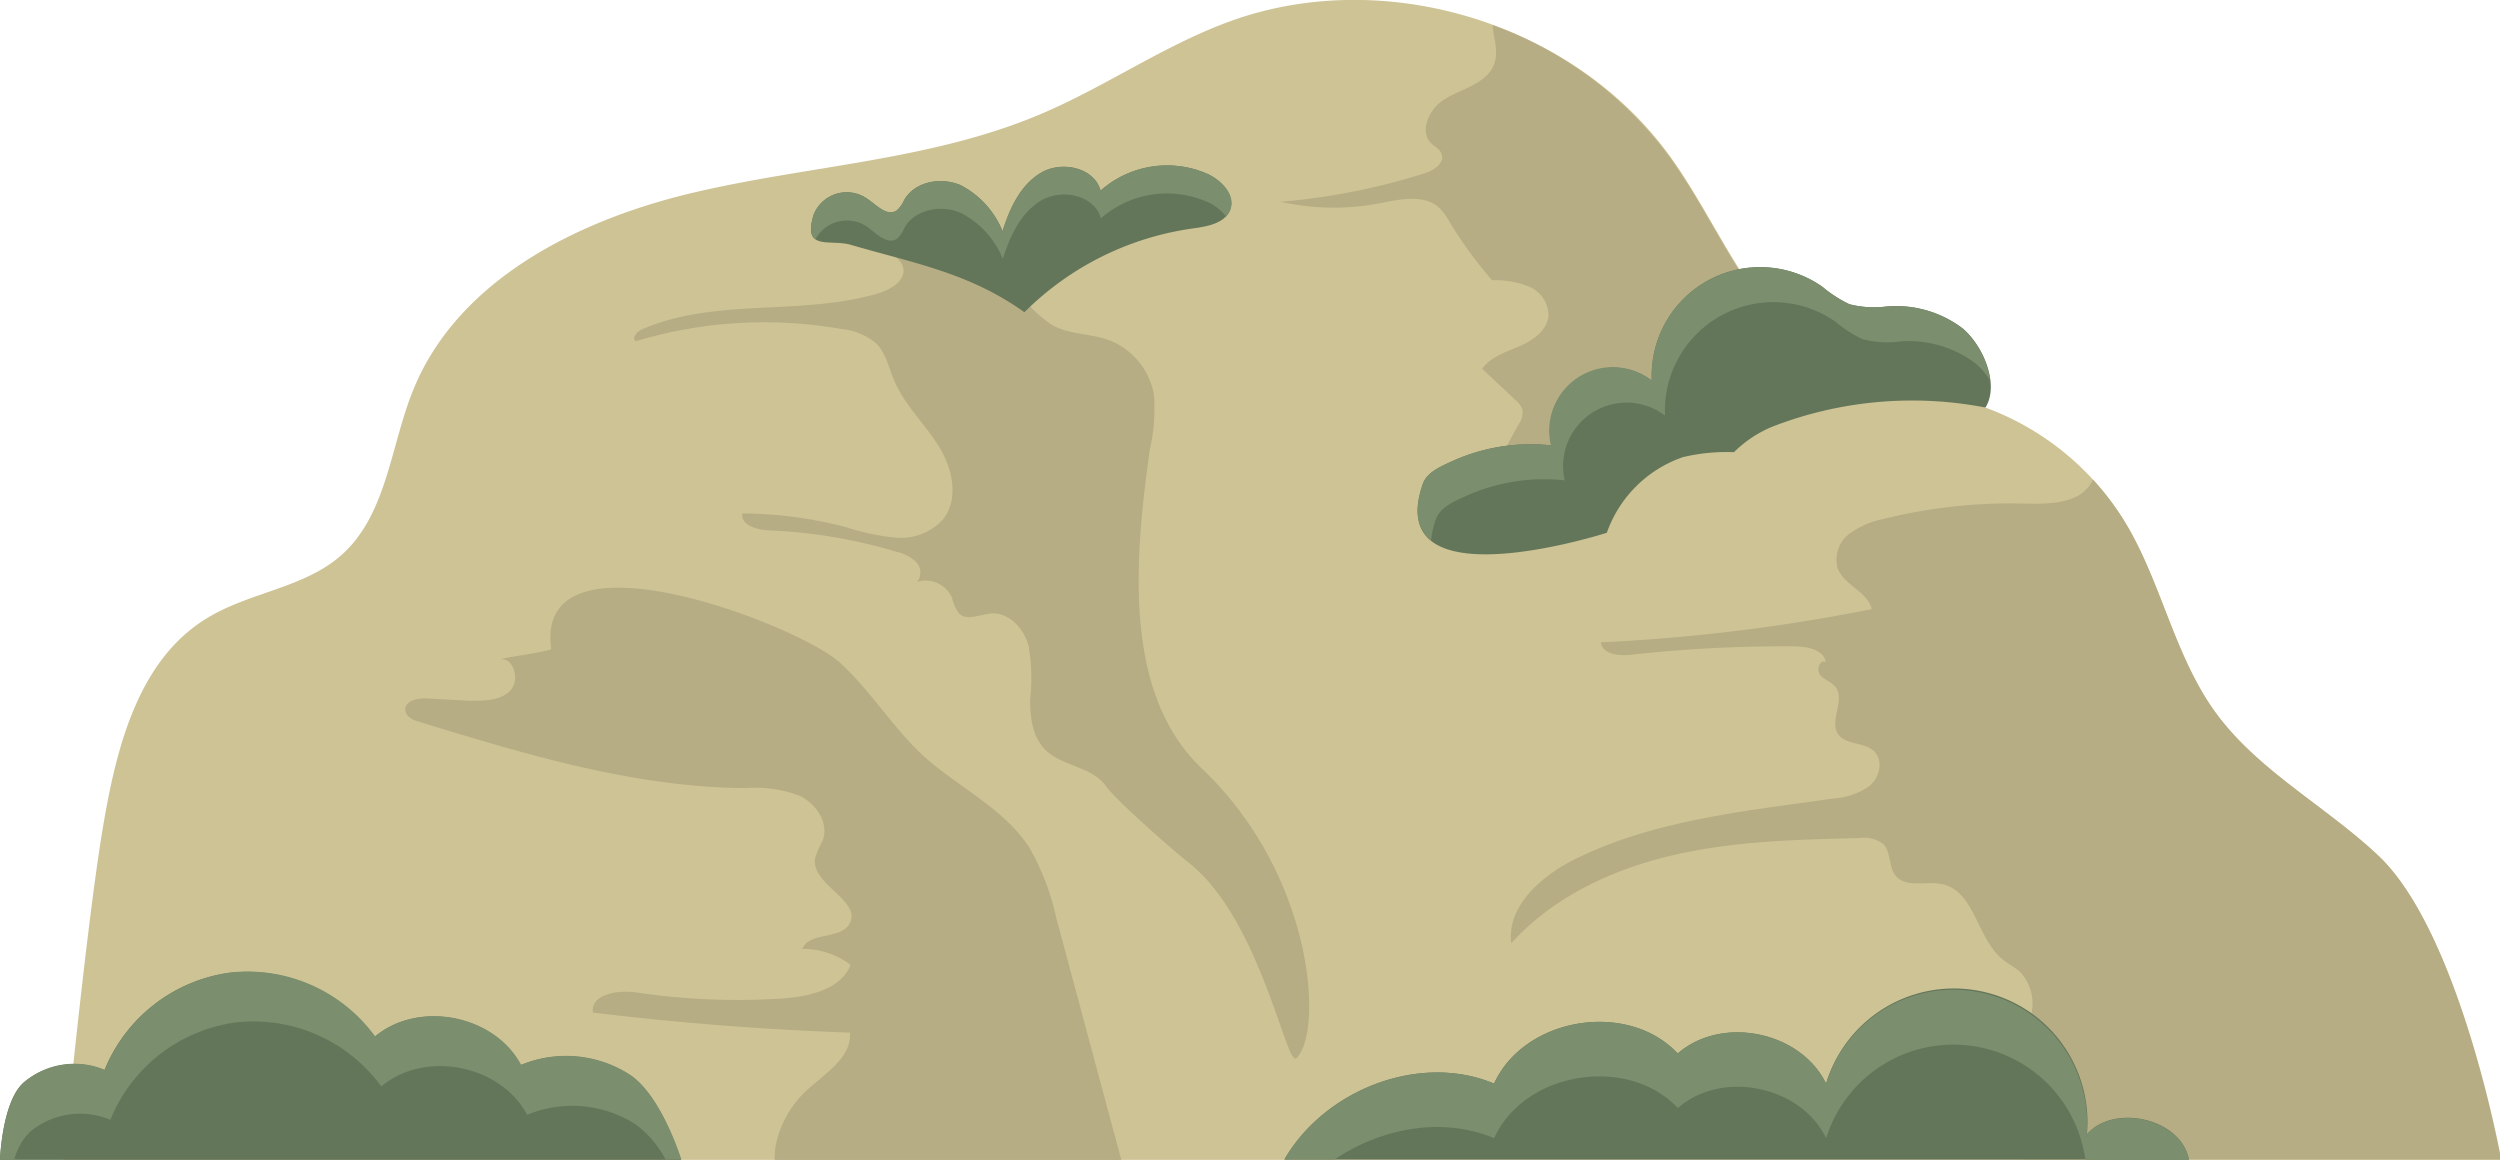 <svg xmlns="http://www.w3.org/2000/svg" viewBox="0 0 249.17 115.6"><defs><style>.cls-1{fill:#cec395;}.cls-2{fill:#647659;}.cls-3{fill:#7b8e6d;}.cls-4{fill:#b6ad85;}</style></defs><g id="Layer_2" data-name="Layer 2"><g id="Layer_1-2" data-name="Layer 1"><path class="cls-1" d="M237,85.24c-5.33-5-12.1-8.5-16.33-14.43-4-5.64-5.28-12.83-8.87-18.76a27.37,27.37,0,0,0-15-11.8c-4.75-1.51-9.95-1.72-14.35-4.06-7.74-4.12-10.82-13.4-15.94-20.52C157,2.43,138.33-3.41,122.94,2c-6.74,2.38-12.67,6.61-19.26,9.39-10.89,4.61-23,5.09-34.53,7.8S45.69,27.86,41.21,38.8c-2.29,5.6-2.62,12.4-7.11,16.46C30.36,58.64,24.78,59,20.49,61.7c-6.78,4.21-8.92,12.94-10.24,20.81C8.58,92.44,6.33,115.6,6.33,115.6H249.17S245.2,92.93,237,85.24Z"/><path class="cls-2" d="M62.78,107.16a11.72,11.72,0,0,0-10.88-1c-2.66-5-10.22-6.47-14.55-2.83a15.73,15.73,0,0,0-14.46-6.37,15.76,15.76,0,0,0-12.48,9.7,7.79,7.79,0,0,0-8,1.19C.2,109.69,0,115.6,0,115.6H67.87S65.93,109.28,62.78,107.16Z"/><path class="cls-3" d="M3,112.8a7.8,7.8,0,0,1,8-1.19,15.75,15.75,0,0,1,12.47-9.7A15.76,15.76,0,0,1,38,108.28c4.33-3.64,11.89-2.17,14.54,2.83a11.71,11.71,0,0,1,10.88,1,10.43,10.43,0,0,1,2.92,3.46h1.57s-1.94-6.32-5.09-8.44a11.72,11.72,0,0,0-10.88-1c-2.66-5-10.22-6.47-14.55-2.83a15.73,15.73,0,0,0-14.46-6.37,15.76,15.76,0,0,0-12.48,9.7,7.79,7.79,0,0,0-8,1.19C.2,109.69,0,115.6,0,115.6H1.41A6.17,6.17,0,0,1,3,112.8Z"/><path class="cls-4" d="M142,17.27a65.71,65.71,0,0,1-14.36,2.84,24.08,24.08,0,0,0,9.75.17c2.11-.41,4.63-1,6.15.53a6,6,0,0,1,.89,1.24,42.67,42.67,0,0,0,4.28,5.88,9.28,9.28,0,0,1,3.63.61,3.16,3.16,0,0,1,2,2.86c-.08,1.48-1.5,2.5-2.86,3.09s-2.89,1.06-3.76,2.26L151,39.83a2.22,2.22,0,0,1,.74,1,2,2,0,0,1-.26,1.27,40.46,40.46,0,0,0-2.34,4.59c-.53,1.64-.36,3.7,1,4.72s3.16.64,4.69.07c5.31-2,9.48-6.08,14.31-9A35.41,35.41,0,0,1,181,37.87,9.48,9.48,0,0,0,184,37c-.54-.22-1.07-.47-1.59-.74-7.74-4.12-10.82-13.4-15.94-20.52A37.88,37.88,0,0,0,148.76,2.5c.1,1.6,1.1,3.59-.8,5.22-1.25,1.07-3,1.44-4.3,2.39s-2.19,3.06-1,4.19c.34.33.83.54,1,1C144.08,16.19,142.91,17,142,17.27Z"/><path class="cls-2" d="M160.15,53.1a12.29,12.29,0,0,1,7.56-7.53,18.46,18.46,0,0,1,5.11-.5A11.75,11.75,0,0,1,177,42.39a38.54,38.54,0,0,1,20.89-1.77c1.41-2.3-.21-6.13-2.26-7.88A11,11,0,0,0,188,30.55a9.85,9.85,0,0,1-3.68-.23,12.62,12.62,0,0,1-2.69-1.74,10.81,10.81,0,0,0-17,9.35,6.33,6.33,0,0,0-10,6.46,18.93,18.93,0,0,0-10,1.63c-1.11.51-2.43,1.08-2.83,2.23C137.64,60.34,160.15,53.1,160.15,53.1Z"/><path class="cls-3" d="M143.12,51.74c.4-1.15,1.72-1.72,2.83-2.23a18.9,18.9,0,0,1,10-1.63,6.33,6.33,0,0,1,10-6.46,10.81,10.81,0,0,1,17-9.35,12.25,12.25,0,0,0,2.69,1.74,9.85,9.85,0,0,0,3.68.23,11,11,0,0,1,7.59,2.19,7.6,7.6,0,0,1,1.45,1.7,8.53,8.53,0,0,0-2.75-5.19A11,11,0,0,0,188,30.55a9.85,9.85,0,0,1-3.68-.23,12.62,12.62,0,0,1-2.69-1.74,10.81,10.81,0,0,0-17,9.35,6.33,6.33,0,0,0-10.05,6.46A18.91,18.91,0,0,0,144.65,46c-1.11.51-2.43,1.08-2.83,2.23-1,2.82-.49,4.58.81,5.64A9,9,0,0,1,143.12,51.74Z"/><path class="cls-4" d="M237,85.24c-5.33-5-12.1-8.5-16.33-14.43-4-5.64-5.28-12.83-8.87-18.76a27.35,27.35,0,0,0-3.19-4.24A3.81,3.81,0,0,1,207,49.48c-1.8.86-3.89.73-5.88.7a52,52,0,0,0-13.33,1.53,8.47,8.47,0,0,0-3.5,1.52,3.23,3.23,0,0,0-1.13,3.42c.63,1.68,3,2.32,3.39,4.06a180.9,180.9,0,0,1-27,3.31c.15,1.19,1.78,1.37,3,1.24a137.76,137.76,0,0,1,16.25-.84c1.29,0,2.93.31,3.19,1.57-.57-.34-1,.75-.59,1.26s1.14.7,1.54,1.22c1,1.28-.63,3.33.25,4.68.74,1.12,2.59.79,3.57,1.7s.59,2.61-.4,3.46a7,7,0,0,1-3.67,1.28c-8.73,1.25-17.73,2.12-25.63,6-3.39,1.68-6.89,4.68-6.44,8.43,4.17-4.63,10.09-7.39,16.15-8.79s12.35-1.56,18.57-1.7a3.17,3.17,0,0,1,2.35.58c.81.81.52,2.27,1.24,3.16,1,1.27,3.09.5,4.69.86,3.21.73,3.42,5.44,6,7.51.58.47,1.28.8,1.81,1.32a4.65,4.65,0,0,1,1,4.22,27,27,0,0,1-1.56,4.24c-1.25,3.2-1.53,7.1.56,9.83a3.76,3.76,0,0,0,.25.31h47.61S245.2,92.93,237,85.24Z"/><path class="cls-2" d="M208,113.06A13.31,13.31,0,0,0,182,108c-2.54-5.23-10.42-6.82-14.78-3-5-5.32-15.28-3.63-18.31,3-7.41-3.11-16.89.61-20.9,7.57h90.16C217.35,111.38,210.58,110,208,113.06Z"/><path class="cls-3" d="M148.92,113.44c3-6.64,13.31-8.33,18.31-3,4.36-3.84,12.24-2.25,14.78,3a13.28,13.28,0,0,1,25.84,2.19h10.33c-.83-4.22-7.6-5.62-10.21-2.54A13.31,13.31,0,0,0,182,108c-2.54-5.23-10.42-6.82-14.78-3-5-5.32-15.28-3.63-18.31,3-7.41-3.11-16.89.61-20.9,7.57h5C137.68,112.4,143.8,111.29,148.92,113.44Z"/><path class="cls-4" d="M105.26,91.43a24.21,24.21,0,0,0-2.7-7c-2.56-3.92-7.13-6-10.58-9.14-3-2.79-5.21-6.45-8.26-9.24-4.1-3.76-30.57-14-28.78-1.33-1.68.47-3.47.6-5.19,1,1.44-.3,2.13,2.07,1.1,3.12s-2.7,1-4.17,1l-4.13-.23c-.93-.05-2.23.25-2.15,1.18.06.65.79,1,1.41,1.16,10.58,3.24,21.34,6.5,32.4,6.6a12.91,12.91,0,0,1,5.44.74c1.68.78,3,2.73,2.35,4.47a9,9,0,0,0-.77,1.82c-.38,2.6,4.74,4.22,3.43,6.5-.92,1.6-4,.77-4.69,2.49a8,8,0,0,1,4.81,1.59c-1,2.52-4.27,3.2-7,3.37a68.71,68.71,0,0,1-14.33-.61c-1.85-.28-4.6.16-4.36,2q12.76,1.55,25.62,2c.2,2.32-2.18,3.88-3.93,5.42a10.24,10.24,0,0,0-3.5,6,7.73,7.73,0,0,0-.07,1.27h34.55Z"/><path class="cls-4" d="M90,26.62c.35,1.24-1.11,2.2-2.35,2.58-7.69,2.34-16.36.41-23.71,3.65-.49.22-1,.87-.57,1.16a44.34,44.34,0,0,1,20.47-1.22,6.3,6.3,0,0,1,3.54,1.48c.93,1,1.2,2.36,1.72,3.59,1,2.44,3,4.3,4.42,6.54s2.11,5.35.44,7.4a5.68,5.68,0,0,1-4.64,1.79,23.06,23.06,0,0,1-5-1.05,42,42,0,0,0-10.34-1.37c-.16,1.18,1.46,1.64,2.65,1.69A51.36,51.36,0,0,1,89.37,55a4.07,4.07,0,0,1,1.92,1,1.49,1.49,0,0,1,.11,2,2.86,2.86,0,0,1,3.49,1.59,4.28,4.28,0,0,0,.69,1.55c.8.78,2.11.09,3.23,0,1.78-.11,3.25,1.52,3.71,3.24a18.92,18.92,0,0,1,.15,5.32c0,1.78.22,3.71,1.48,5,1.69,1.7,4.72,1.69,6.08,3.66.94,1.35,6.86,6.55,8.16,7.55,7.22,5.59,9.81,20.52,10.82,19.55,2.68-2.56,1.84-18.15-9.42-28.86-7.92-7.52-6.71-21-5.18-31.84A17.82,17.82,0,0,0,115,39.3a7.14,7.14,0,0,0-4.61-5.45c-1.81-.62-3.87-.51-5.53-1.46a12.33,12.33,0,0,1-2.33-2c-2-2-12.81-9.67-15.17-6.1C88.05,25,89.67,25.45,90,26.62Z"/><path class="cls-2" d="M102.1,31.12a29.54,29.54,0,0,1,16.78-8.35c1.47-.2,3.27-.52,3.74-1.92s-.89-2.88-2.29-3.52A10,10,0,0,0,109.69,19c-.62-2.3-3.86-3-5.92-1.79s-3.13,3.55-3.85,5.83a8.94,8.94,0,0,0-4.21-4.6c-2-.83-4.58-.33-5.61,1.53a2.87,2.87,0,0,1-.71,1c-1,.66-2-.53-3-1.19a3.54,3.54,0,0,0-5.28,1.6c-1.17,3.66,1.54,2.45,3.61,3C91,26.22,96.56,27.16,102.1,31.12Z"/><path class="cls-3" d="M81.27,23.84a3.58,3.58,0,0,1,5.14-1.25c.94.67,2,1.86,3,1.2a2.93,2.93,0,0,0,.72-1.06c1-1.85,3.65-2.36,5.61-1.52a8.88,8.88,0,0,1,4.21,4.59c.72-2.27,1.79-4.63,3.85-5.83s5.3-.51,5.92,1.79a10,10,0,0,1,10.64-1.62,4.91,4.91,0,0,1,1.84,1.44,2,2,0,0,0,.45-.73c.49-1.46-.89-2.88-2.29-3.52A10,10,0,0,0,109.69,19c-.62-2.3-3.86-3-5.92-1.79s-3.13,3.55-3.85,5.83a8.94,8.94,0,0,0-4.21-4.6c-2-.83-4.58-.33-5.61,1.53a2.89,2.89,0,0,1-.72,1c-.94.66-2-.53-3-1.19a3.55,3.55,0,0,0-5.29,1.6C80.67,22.81,80.81,23.49,81.27,23.84Z"/></g></g></svg>